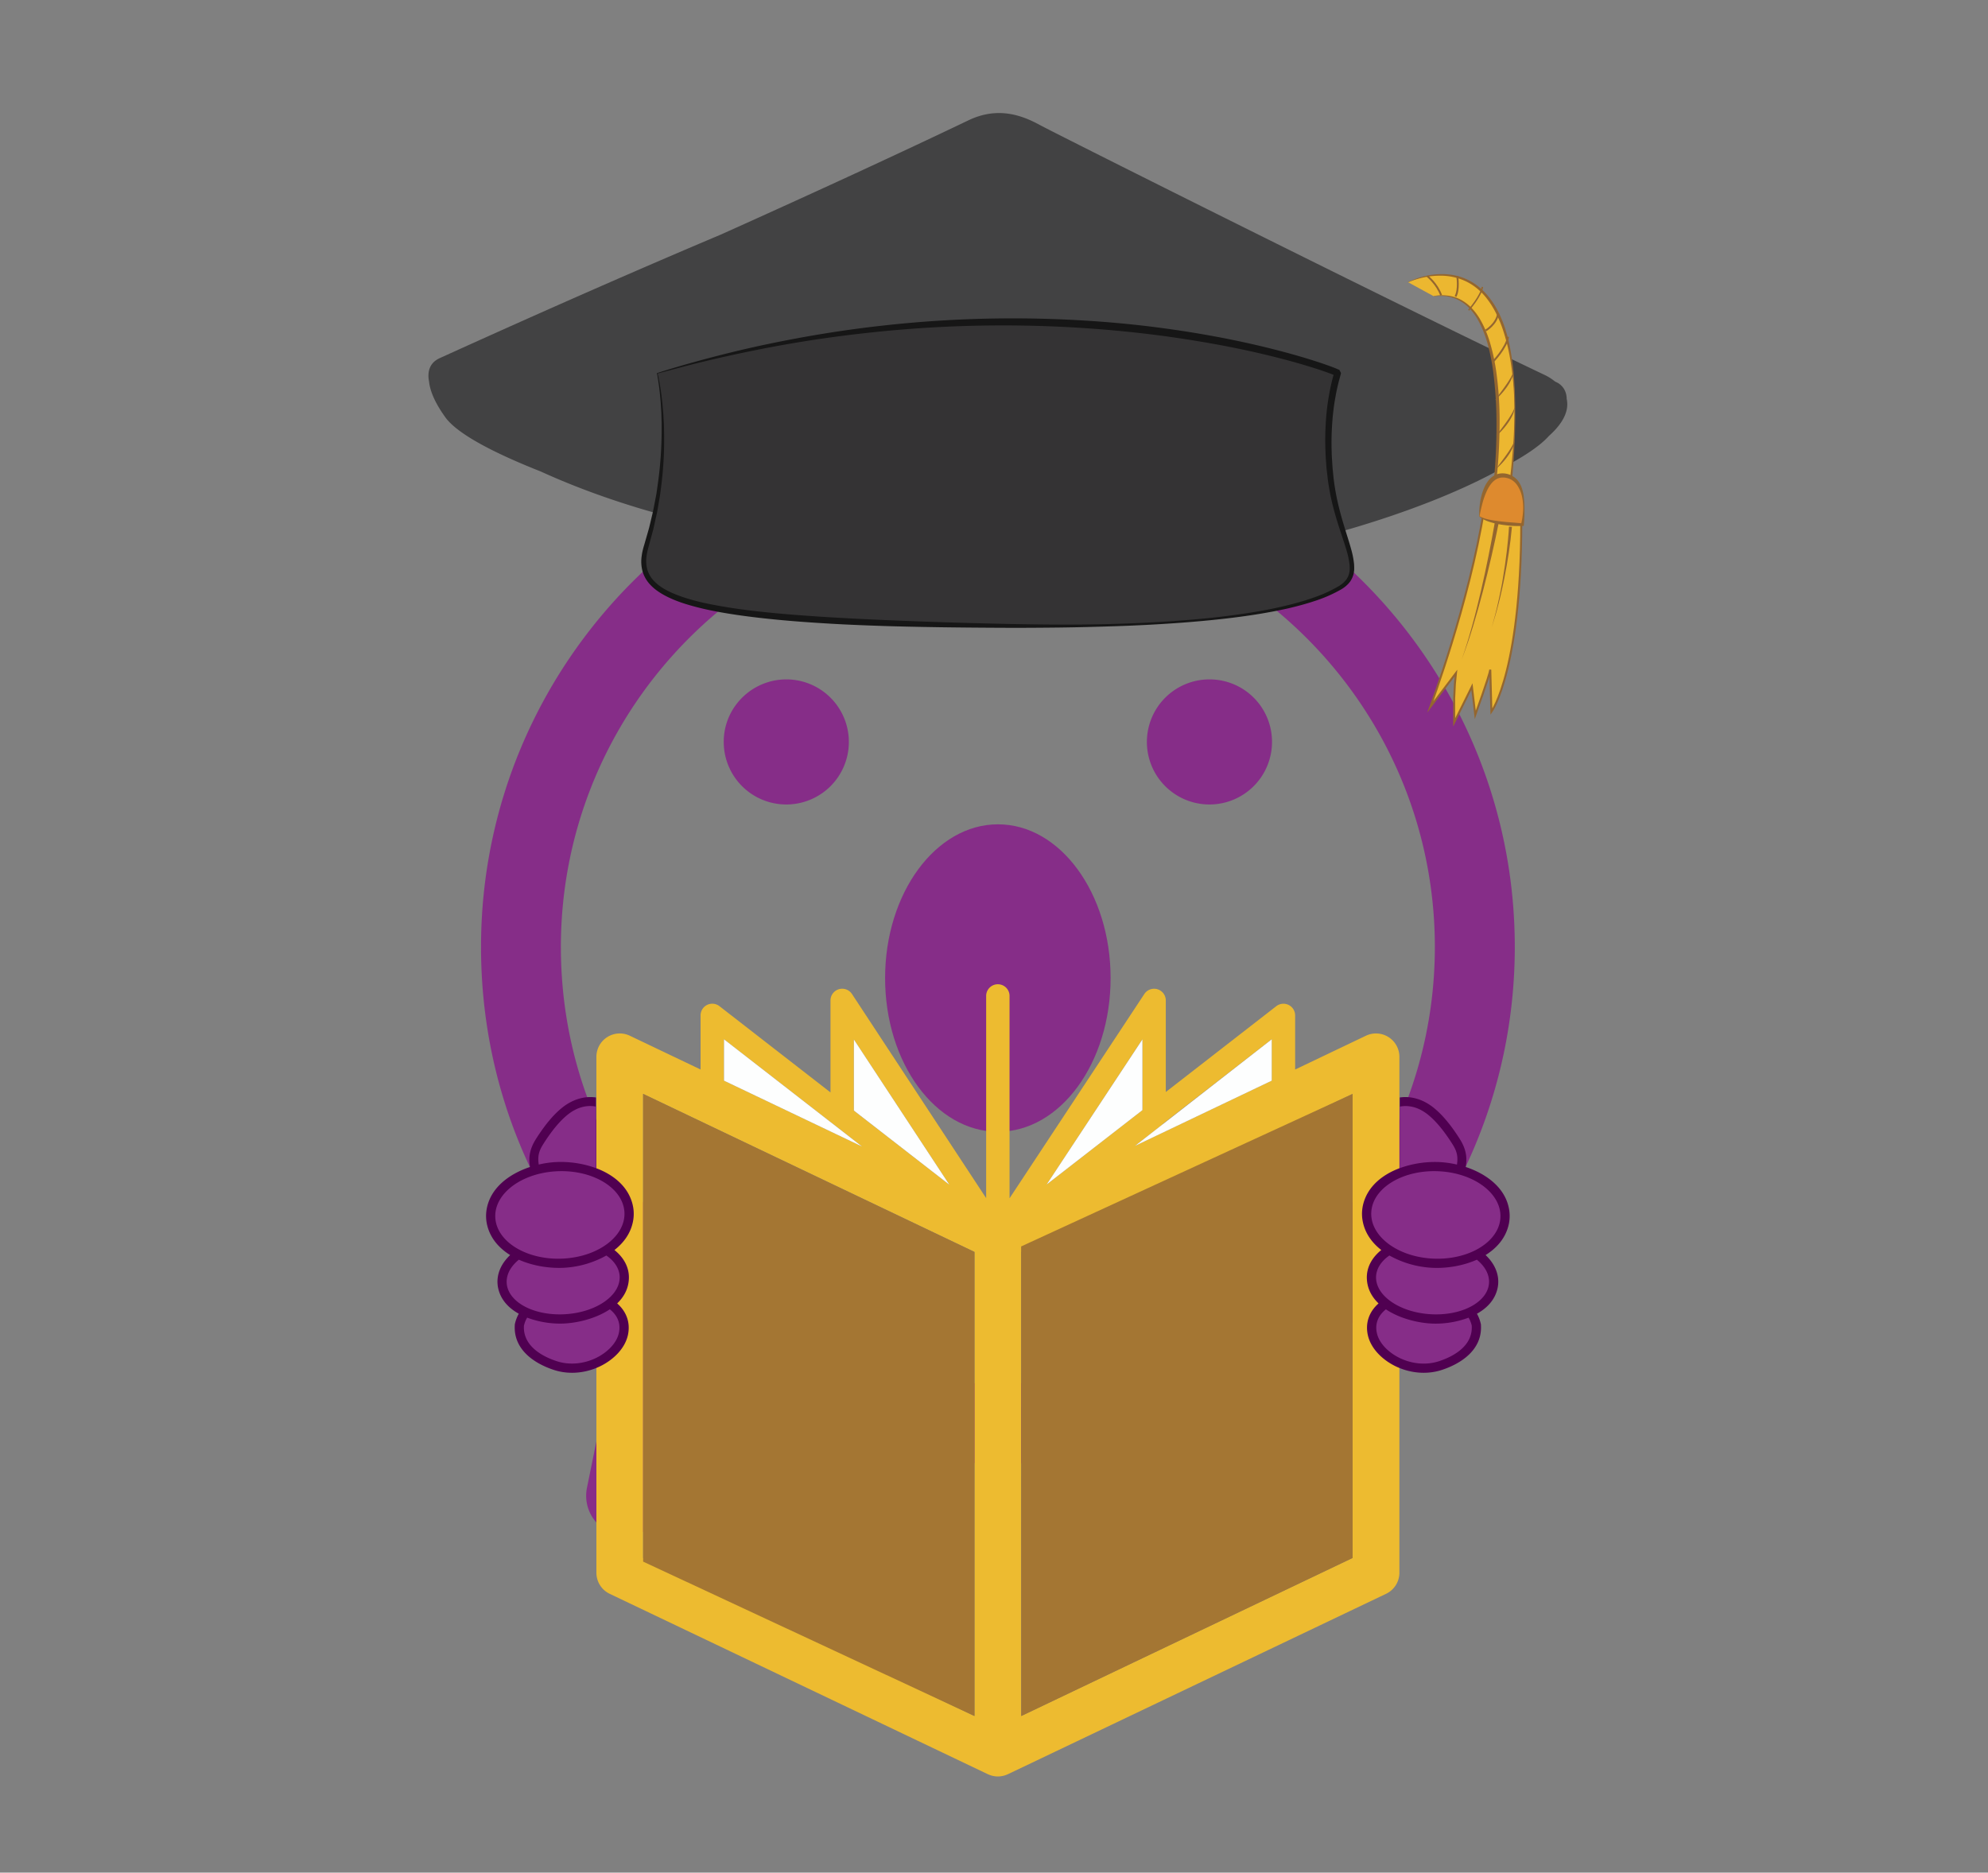 <svg id="Layer_1" data-name="Layer 1" xmlns="http://www.w3.org/2000/svg" viewBox="0 0 2000 1884.43"><rect x="0" y="0" width="2000" height="1884.43" fill="#808080" stroke="none"/><defs><style>.cls-1,.cls-6{fill:#862d88;}.cls-2{fill:#edbb30;}.cls-3{fill:#a47633;}.cls-4{fill:#fdfefe;}.cls-5{fill:#500051;}.cls-5,.cls-6{fill-rule:evenodd;}.cls-7{fill:#424243;}.cls-8{fill:#343334;}.cls-9{fill:#161616;}.cls-10,.cls-12{fill:#ecb730;}.cls-11{fill:#94662f;}.cls-12,.cls-14,.cls-15{stroke:#94662f;stroke-miterlimit:10;}.cls-12{stroke-width:1.98px;}.cls-13{fill:#de8a2e;}.cls-14,.cls-15{fill:none;}.cls-14{stroke-width:1.9px;}.cls-15{stroke-width:1.47px;}</style></defs><title>Artboard 3</title><path class="cls-1" d="M605.64,1537.25a40.2,40.2,0,0,1-15.15-40l37.61-185C535,1215.08,483.93,1088.33,483.93,952.88c0-286.71,233.25-520,520-520s520,233.25,520,520-233.25,520-520,520a518,518,0,0,1-169.26-28.21L648.3,1540.89a40.18,40.18,0,0,1-42.66-3.64Zm240.6-173.89a437.57,437.57,0,0,0,157.65,29.14c242.41,0,439.62-197.21,439.62-439.62S1246.3,513.26,1003.89,513.26,564.27,710.47,564.27,952.88c0,120.88,48.06,233.55,135.33,317.27A40.15,40.15,0,0,1,710.74,1309l-24.81,122,127.46-65.85a40.2,40.2,0,0,1,32.85-1.81Z"/><path class="cls-1" d="M791.19,683.67c-34.69,0-63.09,28.08-63.09,62.78a62.94,62.94,0,1,0,63.09-62.78Z"/><path class="cls-1" d="M1216.91,683.67a62.94,62.94,0,1,0,62.78,62.78A62.82,62.82,0,0,0,1216.91,683.67Z"/><path class="cls-1" d="M1004,829.51c-62.62,0-113.56,69.36-113.56,154.69,0,85.6,50.94,154.69,113.56,154.69s113.3-69.09,113.3-154.69C1117.32,898.87,1066.66,829.51,1004,829.51Z"/><path class="cls-2" d="M1396.84,1043.6a23.53,23.53,0,0,0-22.69-1.33l-71.2,34v-54.43a11.76,11.76,0,0,0-19-9.29l-111.12,86.33v-92.13a11.77,11.77,0,0,0-21.59-6.48l-135.6,205.57V1001.88a11.77,11.77,0,0,0-23.53,0V1205.7l-135-205.44a11.77,11.77,0,0,0-21.6,6.46v92.58l-111.7-86.78a11.76,11.76,0,0,0-19,9.29v54.43l-71.2-34A23.52,23.52,0,0,0,600,1063.5v519.13a23.52,23.52,0,0,0,13.39,21.23l380.39,181.51c.12.06.25.1.37.15.29.14.6.25.9.37.64.26,1.29.5,1.94.7.33.11.67.2,1,.29.67.17,1.34.31,2,.42.32.06.64.12,1,.16a20.72,20.72,0,0,0,2.72.19l.25,0a23.43,23.43,0,0,0,3-.21l.73-.13a21.75,21.75,0,0,0,2.24-.47l.91-.26c.69-.21,1.38-.47,2.06-.75.29-.12.57-.22.85-.35l.31-.13,380.4-181.51a23.52,23.52,0,0,0,13.39-21.23V1063.5A23.54,23.54,0,0,0,1396.84,1043.6Zm-228.56,89a11.36,11.36,0,0,0,2-2l109.12-84.78v41.63l-137.59,65.65Zm-19-86.72v71.21L1053,1192ZM859,1046l96.07,146.18L859,1117.58Zm-130.68-.2,111.69,86.78h0l27.15,21.09-138.84-66.25Zm252,681L647,1567.78v-467l333.33,159Zm380.4-159.06-333.34,159.06v-467l333.34-159Z"/><polygon class="cls-3" points="980.36 1726.84 647.02 1571.46 647.02 1100.8 980.36 1259.85 980.36 1726.84"/><polygon class="cls-3" points="1027.29 1254.29 1360.76 1100.8 1360.76 1567.78 1027.42 1726.84 1027.29 1254.29"/><polygon class="cls-4" points="728.36 1045.84 728.36 1087.47 867.2 1153.72 728.36 1045.84"/><polygon class="cls-4" points="859.04 1046.04 859.04 1117.58 955.11 1192.22 859.04 1046.04"/><polygon class="cls-4" points="1052.96 1191.99 1149.32 1045.92 1149.32 1117.13 1052.96 1191.99"/><polygon class="cls-4" points="1279.42 1045.84 1279.42 1087.47 1141.83 1153.12 1279.42 1045.84"/><path class="cls-5" d="M1386.88,1311.63c-6.78-6.51-11.32-14.7-11.77-24.73-.55-11.86,5.59-21.84,14.51-29-9.61-7.49-16.76-17.4-18.85-29.88a39.34,39.34,0,0,1-.32-10.78,42.12,42.12,0,0,1,1.22-6.39c4.88-17.62,19.53-29,36.56-35.38v-71.07c11.85-1.76,23.94,2.16,34,10.25,10.36,8.32,19,20,26.1,31.1,6.68,10.45,7.86,18.94,6.22,28.58,20.77,6.88,40,20.87,43.68,42.76a39.66,39.66,0,0,1-.9,17.16c-3.49,12.61-12,22-22.78,28.72,7.11,6.7,12.26,15.37,12.72,25.37a30.64,30.64,0,0,1-.73,8.27c-2.61,11.52-10.58,19.78-20.68,25.39a37.29,37.29,0,0,1,3.87,10.15l.16.74,0,.75c1.37,24.14-19.12,38.35-39.6,45-15.45,5-32.66,3.07-47.08-4.17-12.36-6.21-24.13-17.21-27.17-31.18C1373.4,1330.86,1377.64,1319.77,1386.88,1311.63Z"/><path class="cls-6" d="M1480.68,1334.19a27.67,27.67,0,0,0-3.24-8.22,94.69,94.69,0,0,1-34.82,6c-14.67-.3-34.08-4.81-48.33-14.39-7.34,5.83-11.28,13.84-9.12,23.8,2.4,11,12.47,19.92,22.27,24.83,12.83,6.45,27.47,7.72,40,3.65,15.87-5.14,34.3-16,33.19-35.63Zm-14.92-162.31c1.41-9.49-.73-14.6-5-21.26-8.32-13-16.28-22.6-24.15-28.92-9.71-7.79-19.65-9.84-28.39-8.11v61.91a103.63,103.63,0,0,1,41.63-6,99.65,99.65,0,0,1,15.9,2.41Zm-16.51,6.86c-35.79-2.38-67,15.32-69.57,39.52s24.29,45.78,60.09,48.17,67-15.32,69.57-39.53-24.29-45.78-60.09-48.16Zm-51.44,84.67a98.15,98.15,0,0,0,41.34,12.28c14.51,1,31.82-1.46,46.62-8.06,7.35,6,11.89,13.32,12.25,21.17.88,19.33-23.85,34.49-55.22,33.84s-57.53-16.84-58.42-36.17C1384,1277.5,1389.08,1269.42,1397.81,1263.41Z"/><path class="cls-5" d="M620.9,1311.63c6.78-6.51,11.32-14.7,11.77-24.73.55-11.86-5.59-21.84-14.51-29,9.61-7.49,16.76-17.4,18.85-29.88a39.34,39.34,0,0,0,.32-10.78,42.12,42.12,0,0,0-1.22-6.39c-4.88-17.62-19.53-29-36.56-35.38v-71.07c-11.85-1.76-23.93,2.16-34,10.25-10.36,8.32-19,20-26.1,31.1-6.68,10.45-7.86,18.94-6.22,28.58-20.77,6.88-40,20.87-43.68,42.76a39.66,39.66,0,0,0,.9,17.16c3.49,12.61,12,22,22.78,28.72-7.11,6.7-12.26,15.37-12.72,25.37a30.64,30.64,0,0,0,.73,8.27c2.61,11.52,10.58,19.78,20.68,25.39a37.29,37.29,0,0,0-3.87,10.15l-.16.74,0,.75c-1.37,24.14,19.12,38.35,39.6,45,15.45,5,32.67,3.07,47.08-4.17,12.36-6.21,24.13-17.21,27.17-31.18C634.38,1330.86,630.14,1319.77,620.9,1311.63Z"/><path class="cls-6" d="M527.1,1334.19c-1.11,19.62,17.32,30.49,33.19,35.63,12.58,4.07,27.22,2.8,40.05-3.65,9.8-4.91,19.87-13.8,22.27-24.83,2.16-10-1.78-18-9.12-23.8-14.25,9.58-33.66,14.09-48.33,14.39a94.69,94.69,0,0,1-34.82-6,27.67,27.67,0,0,0-3.24,8.22ZM542,1171.88a99.82,99.82,0,0,1,15.9-2.41,103.63,103.63,0,0,1,41.63,6v-61.91c-8.73-1.73-18.68.32-28.39,8.11-7.87,6.32-15.83,15.89-24.15,28.92-4.26,6.66-6.4,11.77-5,21.26Zm16.51,6.86c-35.8,2.38-62.7,24-60.09,48.16s33.78,41.9,69.57,39.53,62.7-24,60.09-48.17-33.78-41.9-69.57-39.52Zm64.87,107.73c-.89,19.33-27,35.53-58.42,36.17s-56.1-14.51-55.22-33.84c.36-7.85,4.9-15.19,12.25-21.17,14.8,6.6,32.11,9,46.62,8.06A98.15,98.15,0,0,0,610,1263.41C618.7,1269.42,623.81,1277.5,623.4,1286.47Z"/><path class="cls-7" d="M1558.24,438.72c16.41-14.67,20.16-27.24,17.91-37.26-.12-12.65-10-16.69-10-16.69l-1.77-.87a51,51,0,0,0-10.4-6.59c-143-67.95-491.39-242.53-508-251.6-17.73-9.65-42.08-18.81-71.62-4.66-76.77,36.76-166,77.65-249.17,115C648.7,268.36,555.11,309.2,442.07,360.53a.52.52,0,0,1-.12.06c-10.46,5-12.07,14.43-10.29,23.57.95,8.75,5.34,20.4,16.32,35.69,12.52,17.44,51.3,36.94,96,54.59,64.35,29.44,143.55,52.58,205.21,60.82C869.64,551.35,1235.59,559,1235.59,559c11.81-1,29.42-3.83,50.58-8.35,0,.83,0,1.26,0,1.26,6-.51,28.14-6.33,57.57-15.51,57.49-16,123.77-39.63,173-68.38C1535.19,458.05,1549.9,448.09,1558.24,438.72Z"/><path class="cls-8" d="M661.2,375.69S679.57,453.22,650.31,549c-16.81,55.07,37.08,76.87,366.73,80.78,102.74,1.22,270.79-2,331.35-38.56,28.14-17-1.9-48.11-9.53-108.79-8.16-64.94,6.81-105.13,6.81-107.16S1049.7,260.41,661.2,375.69Z"/><path class="cls-9" d="M661.51,375.87a3.1,3.1,0,0,1,.25.62l.19.88.39,1.76.7,3.53c.44,2.35.85,4.72,1.24,7.09l1.05,7.12.86,7.15c.28,2.38.45,4.78.68,7.17l.32,3.58c.1,1.2.15,2.4.23,3.6l.43,7.19c.12,2.4.14,4.8.21,7.2a375.44,375.44,0,0,1-3,57.55l-.91,7.16-1.2,7.12c-.85,4.74-1.5,9.52-2.62,14.2s-2,9.42-3.16,14.1l-3.78,14-.94,3.47c-.32,1.11-.63,2.23-.88,3.36a49.51,49.51,0,0,0-1.2,6.75,32.73,32.73,0,0,0,1,13.19,28.17,28.17,0,0,0,6.72,11.12,43.08,43.08,0,0,0,5,4.45,60,60,0,0,0,5.74,3.72c8,4.56,17,7.7,26,10.32s18.37,4.56,27.73,6.25c18.71,3.4,37.67,5.64,56.68,7.45,38,3.54,76.24,5.49,114.47,7.13s76.51,2.8,114.79,3.64q28.71.66,57.41.78t57.41-.77c19.13-.59,38.26-1.43,57.34-2.79s38.15-3,57.11-5.55c9.49-1.2,18.93-2.66,28.35-4.25s18.77-3.59,28-5.79,18.44-4.86,27.4-8a136.44,136.44,0,0,0,25.72-11.76,28.19,28.19,0,0,0,5.25-4.14,22.39,22.39,0,0,0,2.11-2.47,19.2,19.2,0,0,0,1.56-2.8,18.31,18.31,0,0,0,1.61-6.24l.08-.82,0-.84c0-.55,0-1.11,0-1.67-.08-1.12-.09-2.25-.26-3.38a83.13,83.13,0,0,0-3-13.63c-1.33-4.54-2.84-9.06-4.34-13.6-3-9.09-6-18.26-8.47-27.62a242.24,242.24,0,0,1-5.75-28.46c-.34-2.4-.56-4.8-.85-7.2s-.59-4.8-.77-7.21c-.33-4.82-.81-9.64-.91-14.47a278.35,278.35,0,0,1,.24-29,242.12,242.12,0,0,1,3.37-28.88q1.29-7.17,3-14.27c.59-2.34,1.24-4.75,1.84-7l.11-.42c.06-.19,0-.17,0-.16h0c-.32-.63,2.41,4.93,1.44,2.71l-.21-.11-.33-.15-.74-.32c-1-.44-2.13-.87-3.22-1.29-8.81-3.31-17.92-6.18-27-8.9s-18.33-5.21-27.57-7.56q-27.72-7-55.88-12.27t-56.51-9.14c-18.91-2.58-37.89-4.63-56.9-6.29a1242.38,1242.38,0,0,0-228.83,1.53c-38,3.78-75.92,9.12-113.48,16.32q-28.17,5.4-56.13,11.91-14,3.28-27.87,6.87Zm-.62-.36c4.56-1.51,9.43-3.05,13.94-4.38s9.19-2.74,13.79-4.06q13.82-3.94,27.73-7.59c18.55-4.84,37.2-9.32,56-13.22,37.54-7.87,75.45-14.09,113.6-18.38A1182.17,1182.17,0,0,1,1116,324.36q28.73,2.38,57.29,6.32t56.88,9.38c18.87,3.68,37.63,7.88,56.25,12.73q14,3.63,27.79,7.8c9.21,2.82,18.36,5.76,27.46,9.25,1.14.44,2.28.9,3.44,1.4l.9.4.49.23.59.31c-.78-2.07,2.43,3.62,1.91,3.33,0,.3-.08.59-.13.89s-.13.62-.16.71l-.13.45c-.66,2.39-1.27,4.6-1.87,6.9q-1.73,6.84-3,13.81a243.2,243.2,0,0,0-3.49,28.12,271.69,271.69,0,0,0-.5,28.4c.06,4.74.5,9.46.76,14.2.14,2.36.45,4.72.66,7.08s.44,4.73.74,7.07a234.39,234.39,0,0,0,5.25,27.88c2.26,9.22,5.06,18.31,7.92,27.45,1.43,4.57,2.87,9.16,4.16,13.83a87.55,87.55,0,0,1,2.94,14.44c.16,1.23.16,2.51.22,3.77,0,.64,0,1.28,0,1.92l0,1-.12,1a22.34,22.34,0,0,1-2.09,7.56,23.81,23.81,0,0,1-2,3.42,26.16,26.16,0,0,1-2.59,2.95,32.8,32.8,0,0,1-6.08,4.63,139.74,139.74,0,0,1-26.6,11.72c-9.16,3.06-18.48,5.53-27.84,7.69-18.78,4.16-37.76,7.14-56.8,9.45s-38.13,4-57.26,5.32-38.26,2.3-57.41,2.93-38.31,1.16-57.47,1.39-38.33.36-57.48.26c-38.31-.16-76.63-.58-114.95-1.66-19.16-.62-38.32-1.32-57.47-2.44s-38.29-2.42-57.41-4.34-38.2-4.25-57.17-7.78c-9.48-1.77-18.92-3.92-28.24-6.64s-18.55-6.1-27.16-11.11a65.72,65.72,0,0,1-6.25-4.15,47.07,47.07,0,0,1-5.68-5.1,35,35,0,0,1-4.68-6.17,33.14,33.14,0,0,1-3.12-7.17,37.63,37.63,0,0,1-1-15.26,55.93,55.93,0,0,1,1.4-7.36c.3-1.2.64-2.39,1-3.57l1-3.45,3.94-13.72c1.19-4.6,2.2-9.26,3.33-13.88s1.94-9.32,2.87-14l1.33-7,1-7.07a389.35,389.35,0,0,0,4.26-57c0-2.38,0-4.77,0-7.16l-.22-7.15c0-1.2-.06-2.39-.12-3.58l-.22-3.58c-.16-2.38-.25-4.77-.46-7.14l-.63-7.14-.8-7.12c-.31-2.37-.63-4.74-1-7.1l-.57-3.54-.33-1.76-.16-.88A7.42,7.42,0,0,1,660.89,375.51Z"/><path class="cls-10" d="M1416.57,284s132.94-67,103,203l-15.46-4.12s23.19-197.72-61.83-184.84"/><path class="cls-11" d="M1416.5,283.86a76.72,76.72,0,0,1,16.6-5.92,73.17,73.17,0,0,1,17.58-2.12,62.66,62.66,0,0,1,17.61,2.5,56.73,56.73,0,0,1,8.35,3.23,57.54,57.54,0,0,1,7.72,4.56,64,64,0,0,1,13,12.21,85,85,0,0,1,9.71,14.94,119.57,119.57,0,0,1,6.85,16.38,169.73,169.73,0,0,1,4.61,17.09,259.55,259.55,0,0,1,4.73,34.94c.87,11.72,1.16,23.45,1.16,35.19s-.45,23.45-1,35.17-1.58,23.42-2.69,35.11l-.12,1.29-1.29-.33-15.49-4-1-.26.11-1.1c1.74-18.1,2.6-36.35,2.58-54.55a410.35,410.35,0,0,0-3.35-54.43,211.38,211.38,0,0,0-5.28-26.67,109.87,109.87,0,0,0-10-25.12,59.28,59.28,0,0,0-7.84-10.94,41.63,41.63,0,0,0-10.45-8.37,37.69,37.69,0,0,0-12.69-4.38,48.94,48.94,0,0,0-13.57-.08l0-.3a46.78,46.78,0,0,1,13.73-.48,38.45,38.45,0,0,1,13.23,4,43.16,43.16,0,0,1,11.07,8.39,62.26,62.26,0,0,1,8.4,11.06,109.25,109.25,0,0,1,10.67,25.48,202.42,202.42,0,0,1,5.76,27,362.5,362.5,0,0,1,3.43,54.87c-.06,9.16-.37,18.31-.88,27.45s-1.23,18.26-2.31,27.39l-.92-1.36,15.42,4.25-1.4,1c1.38-11.63,2.63-23.27,3.52-34.95s1.38-23.38,1.48-35.09c.18-23.4-1.74-46.92-7.1-69.63q-2.09-8.49-4.89-16.75a130.92,130.92,0,0,0-6.82-16,85.79,85.79,0,0,0-9.29-14.56A61.39,61.39,0,0,0,1483,288a55.48,55.48,0,0,0-7.35-4.45,62,62,0,0,0-8-3.27,60.51,60.51,0,0,0-17-2.85,82.63,82.63,0,0,0-34,6.66Z"/><path class="cls-12" d="M1493,512.94c-14.88,93.32-54,198.36-54,198.36l25.77-34-1.12,11.27-.68,14v24.34L1480.8,691l3.38,28.4s14.22-39.22,15.1-45.53l1.13,42.38s31.78-43.28,30-205.13"/><path class="cls-13" d="M1488.31,519.55s2.44-48,28.85-40.27c22.54,6.61,14.43,48.68,14.43,48.68S1498.23,527.66,1488.31,519.55Z"/><path class="cls-11" d="M1488.13,519.63a.61.61,0,0,1,0-.2v-.78l0-.88c0-.59,0-1.18,0-1.77q0-1.77.15-3.54c.16-2.36.41-4.71.78-7.06a68.55,68.55,0,0,1,1.46-7,51.56,51.56,0,0,1,2.31-6.85,33.38,33.38,0,0,1,3.51-6.51,21.62,21.62,0,0,1,5.32-5.53,16.6,16.6,0,0,1,7.34-3,19.84,19.84,0,0,1,19.69,9.56,28.61,28.61,0,0,1,2.86,6.77,44,44,0,0,1,1.41,7,106.17,106.17,0,0,1,.72,14.13,130.29,130.29,0,0,1-.66,14.19l-.12,1.09-1.27,0a96,96,0,0,1-11.26-.15c-1.88-.11-3.74-.33-5.61-.55s-3.73-.48-5.58-.81a75.09,75.09,0,0,1-11-2.69,37.29,37.29,0,0,1-5.27-2.19,21.94,21.94,0,0,1-2.47-1.46c-.4-.25-.77-.57-1.15-.85S1488.46,520,1488.13,519.63Zm.36-.16,1.15.6c.42.19.81.4,1.24.58.83.36,1.7.65,2.56,1,1.73.55,3.51,1,5.29,1.36,3.58.74,7.22,1.24,10.87,1.67,1.82.19,3.65.4,5.48.57l5.5.45c3.67.26,7.37.64,11,.91l-1.39,1.14a76.32,76.32,0,0,0,2.11-13.7,53.75,53.75,0,0,0-1-13.82,32.08,32.08,0,0,0-5.23-12.38,18.51,18.51,0,0,0-4.56-4.45,16.35,16.35,0,0,0-5.77-2.45,16,16,0,0,0-6.18-.24,13.76,13.76,0,0,0-5.5,2.34,21,21,0,0,0-4.44,4.45,39,39,0,0,0-3.4,5.67,75.48,75.48,0,0,0-4.71,12.83q-.9,3.33-1.67,6.74-.39,1.71-.72,3.42l-.32,1.72-.16.87-.08.43,0,.21,0,.11S1488.53,519.57,1488.49,519.47Z"/><path class="cls-11" d="M1505.14,471.76c3.4-4.73,6.95-9.25,10.25-13.95,1.68-2.32,3.25-4.71,4.72-7.15a35.77,35.77,0,0,0,3.67-7.75,21.47,21.47,0,0,1-2.36,8.45c-.59,1.35-1.37,2.6-2.08,3.88s-1.56,2.47-2.41,3.67a70.33,70.33,0,0,1-5.49,6.8A57.2,57.2,0,0,1,1505.14,471.76Z"/><path class="cls-11" d="M1505.14,438.7c3.4-4.73,6.95-9.25,10.25-13.95,1.68-2.32,3.25-4.71,4.72-7.15a35.77,35.77,0,0,0,3.67-7.75,21.47,21.47,0,0,1-2.36,8.45c-.59,1.35-1.37,2.6-2.08,3.88s-1.56,2.48-2.41,3.67a70.33,70.33,0,0,1-5.49,6.8A57.2,57.2,0,0,1,1505.14,438.7Z"/><path class="cls-11" d="M1503.94,402.64c3.4-4.74,7-9.26,10.24-13.95,1.68-2.32,3.26-4.71,4.73-7.15a35.35,35.35,0,0,0,3.66-7.76,21.1,21.1,0,0,1-2.36,8.45,43.86,43.86,0,0,1-2.07,3.89c-.77,1.24-1.57,2.47-2.41,3.66a75,75,0,0,1-5.49,6.81A58.1,58.1,0,0,1,1503.94,402.64Z"/><path class="cls-14" d="M1501.84,364.17s13.7-14.13,15.32-25.25"/><path class="cls-14" d="M1494.62,332.61s11-6.31,12.63-17.43"/><path class="cls-15" d="M1477.49,312.17s12.63-14.41,13.83-23.44"/><path class="cls-14" d="M1466.07,277.91s2.11,13.52-1.8,20.44"/><path class="cls-14" d="M1436,277.91s9.61,7.51,13.82,19.24"/><path class="cls-11" d="M1508,525c-2.35,11.81-4.93,23.53-7.62,35.23s-5.55,23.37-8.58,35-6.27,23.18-9.77,34.66-7.32,22.87-11.61,34.07c4-11.32,7.43-22.8,10.65-34.35s6.05-23.19,8.79-34.86,5.21-23.4,7.59-35.14,4.6-23.53,6.62-35.31Z"/><path class="cls-11" d="M1521.07,530.16c-.76,8.66-1.85,17.21-3.12,25.75s-2.75,17.05-4.44,25.51c-.81,4.24-1.77,8.45-2.67,12.66s-1.93,8.41-3,12.58c-2.07,8.37-4.57,16.62-7.16,24.84,2.35-8.29,4.6-16.6,6.43-25,1-4.19,1.79-8.42,2.68-12.63s1.61-8.45,2.3-12.7q2.16-12.72,3.68-25.53c1-8.53,1.86-17.12,2.35-25.65Z"/></svg>